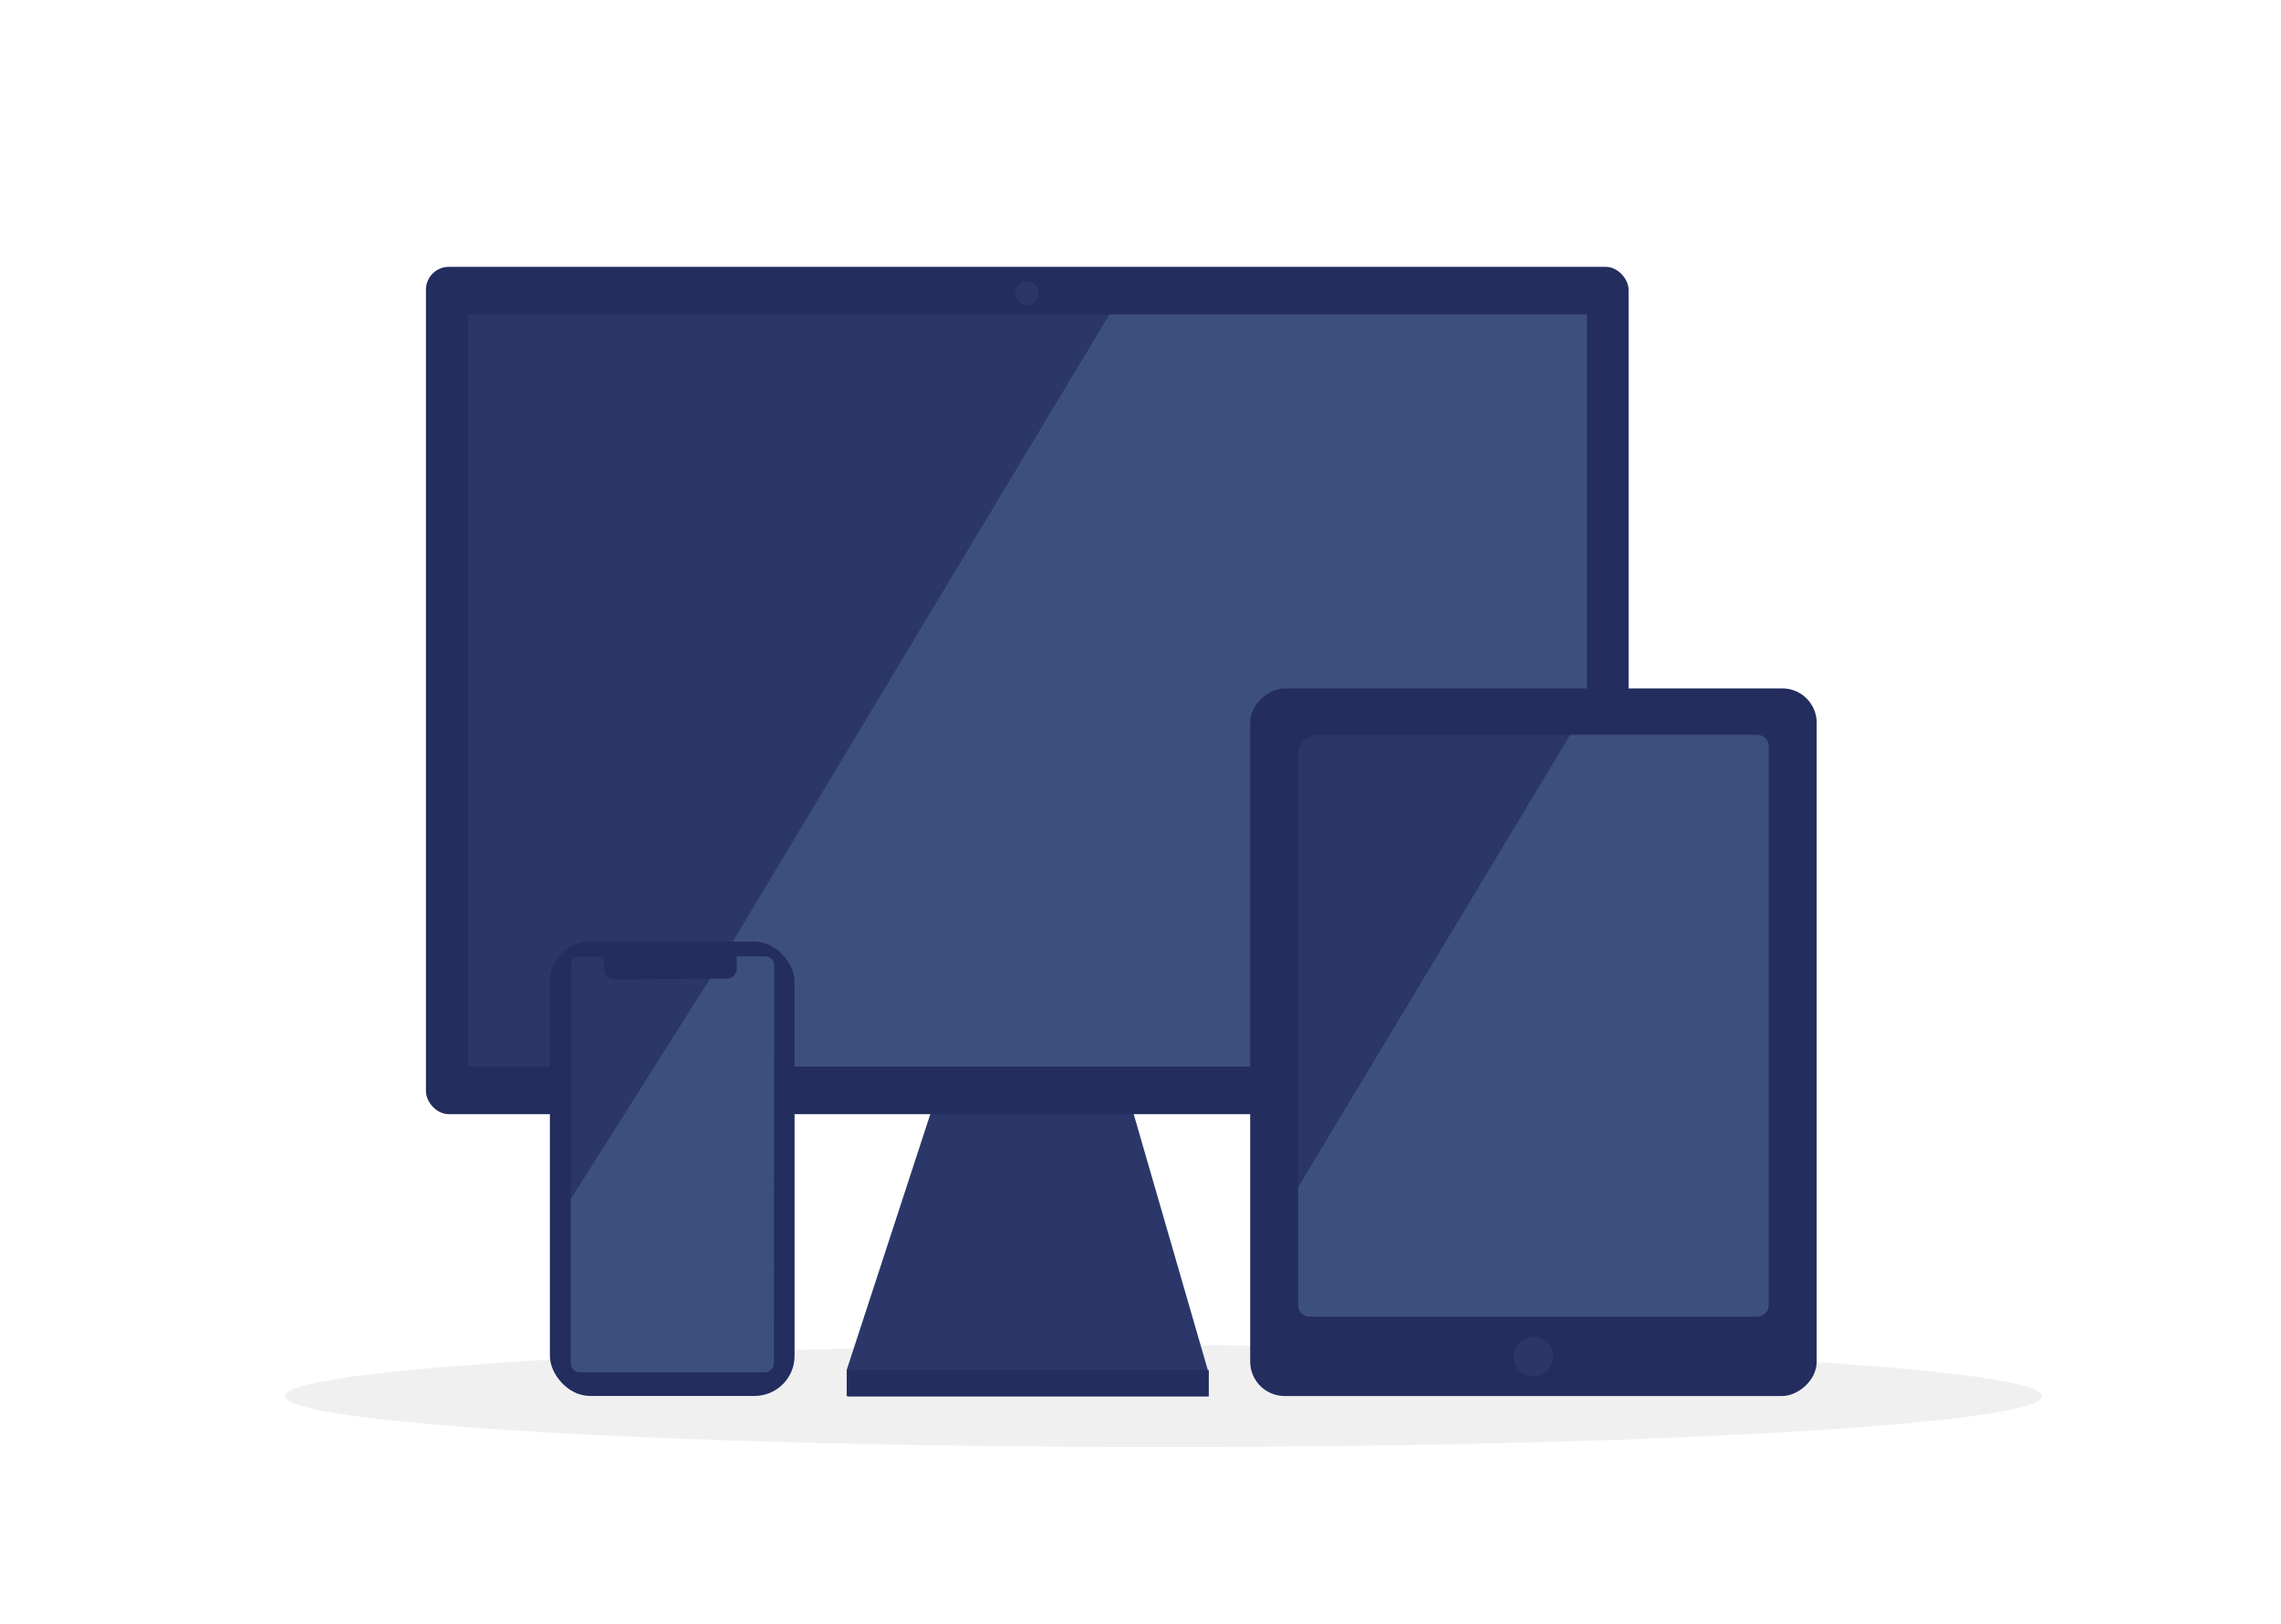 <svg xmlns="http://www.w3.org/2000/svg" width="740" height="527" viewBox="0 0 740 527"><title>learner-trio-2_1</title><g id="a7b2eed7-ec5e-4441-9e75-21c50fc36337" data-name="Layer 2"><g id="b7757ce9-431d-430c-b4ae-499256940dde" data-name="Illustrations"><g id="f48582f4-7099-4e1e-9f25-99831863820d" data-name="Devices 2"><ellipse cx="377.5" cy="452.96" rx="285" ry="16.52" style="opacity:0.06"/><polygon points="303 357.82 274.68 444.47 274.68 452.91 391.85 452.91 391.85 444.54 366.74 357.82 303 357.82" style="fill:#2a3768"/><rect x="138.18" y="86.57" width="390.16" height="274.91" rx="7.43" style="fill:#232d5e"/><rect x="151.7" y="102.02" width="363.12" height="244.01" style="fill:#2a3768"/><polygon points="213.37 346.03 514.82 346.03 514.82 102.02 359.9 102.02 213.37 346.03" style="fill:#3d4f7f"/><rect x="274.93" y="444.51" width="117.23" height="8.55" style="fill:#232d5e"/><circle cx="333.16" cy="95.06" r="3.86" style="fill:#2a3768"/><rect x="382.69" y="246.23" width="229.57" height="183.78" rx="11.15" transform="translate(835.6 -159.35) rotate(90)" style="fill:#232d5e"/><rect x="403.09" y="256.46" width="188.77" height="152.64" rx="5.98" transform="translate(830.25 -164.7) rotate(90)" style="fill:#2a3768"/><circle cx="497.48" cy="440.08" r="6.41" style="fill:#2a3768"/><path d="M421.16,385.14v38.37a3.64,3.64,0,0,0,3.65,3.65H570.14a3.65,3.65,0,0,0,3.66-3.65V242.05a3.65,3.65,0,0,0-3.66-3.65H509.38Z" style="fill:#3d4f7f"/><rect x="178.4" y="305.5" width="79.37" height="147.39" rx="12.98" style="fill:#232d5e"/><path d="M248.17,445.21l-60.1,0a2.89,2.89,0,0,1-2.89-2.89l.09-129.16a2.84,2.84,0,0,1,2.84-2.84H196l0,4.06a3.32,3.32,0,0,0,3.34,3.35l36.52-.27a3.3,3.3,0,0,0,3.28-3.4L239,310.3h9.29a2.86,2.86,0,0,1,2.85,2.85l-.09,129.16A2.91,2.91,0,0,1,248.17,445.21Z" style="fill:#2a3768"/><path d="M248.17,445.21l-60.1,0a2.89,2.89,0,0,1-2.89-2.89l0-53.32,45.16-71.49,5.45,0a3.3,3.3,0,0,0,3.28-3.4L239,310.3h9.29a2.86,2.86,0,0,1,2.85,2.85l-.09,129.16A2.91,2.91,0,0,1,248.17,445.21Z" style="fill:#3d4f7f"/></g><rect width="740" height="527" style="fill:none"/></g></g></svg>